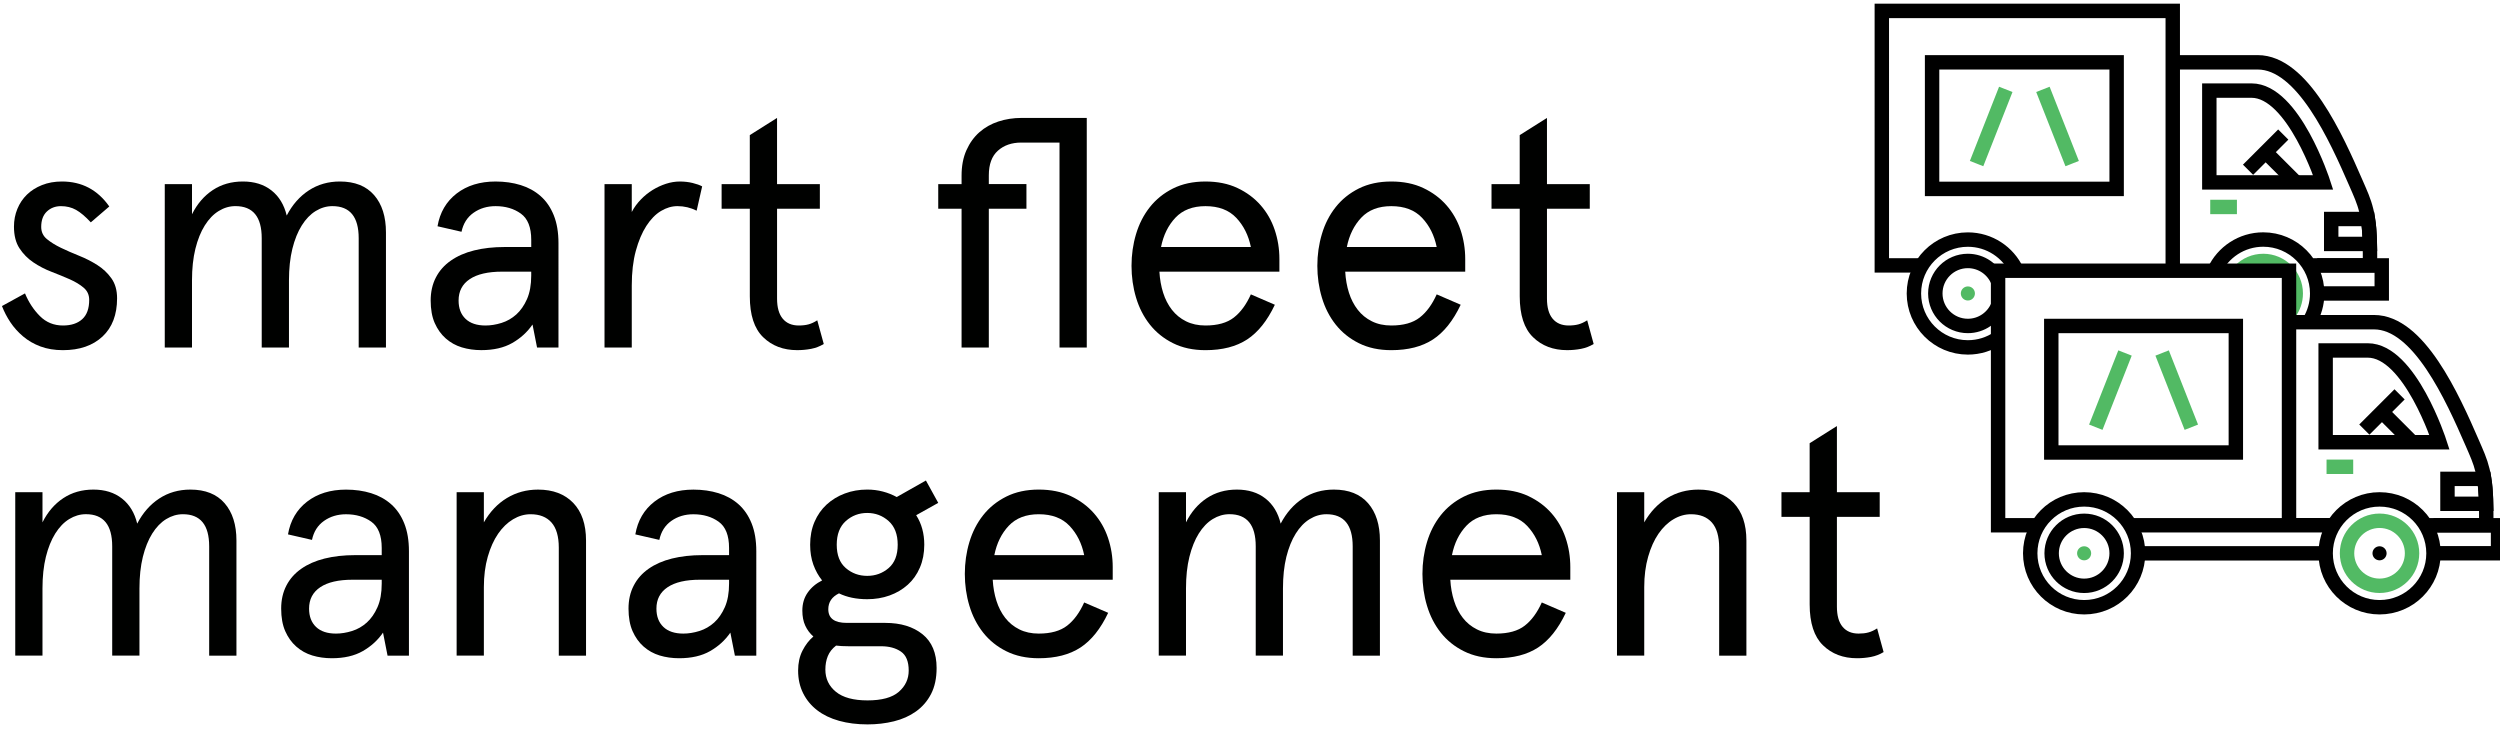 <?xml version="1.0" encoding="utf-8"?>
<!-- Generator: Adobe Illustrator 16.0.3, SVG Export Plug-In . SVG Version: 6.00 Build 0)  -->
<!DOCTYPE svg PUBLIC "-//W3C//DTD SVG 1.1//EN" "http://www.w3.org/Graphics/SVG/1.1/DTD/svg11.dtd">
<svg version="1.1" id="Admin" xmlns="http://www.w3.org/2000/svg" xmlns:xlink="http://www.w3.org/1999/xlink" x="0px" y="0px"
	 width="170px" height="50px" viewBox="17.5 5 170 50" enable-background="new 17.5 5 170 50" xml:space="preserve">
<g>
	<g>
		<path fill="none" stroke="#000000" stroke-width="0.98" stroke-miterlimit="10" d="M168.074,23.41
			c0.583-1.251,1.853-2.122,3.328-2.122c2.024,0,3.667,1.643,3.667,3.667c0,0.696-0.194,1.346-0.53,1.9 M167.734,11.16v6.244h7.743
			c0,0-2.015-6.244-4.875-6.244H167.734z M148.05,23.048h-2.586V5.741h19.783v17.307 M174.61,23.048h4.05v-0.822
			c0-2.757-0.352-3.386-0.953-4.771c-1.354-3.115-3.646-8.217-6.681-8.217h-5.778v13.808"/>
		<path fill="none" stroke="#52BA64" stroke-width="0.98" stroke-miterlimit="10" d="M169.821,23.411
			c0.402-0.41,0.962-0.666,1.581-0.666c1.221,0,2.209,0.991,2.209,2.21c0,0.507-0.17,0.974-0.457,1.348"/>
		<path fill="none" stroke="#000000" stroke-width="0.98" stroke-miterlimit="10" d="M153.375,25.763
			c-0.325,0.821-1.124,1.402-2.062,1.402c-1.219,0-2.211-0.989-2.211-2.21c0-1.219,0.99-2.21,2.211-2.21
			c0.936,0,1.733,0.579,2.059,1.398 M153.372,27.992c-0.586,0.399-1.295,0.631-2.059,0.631c-2.024,0-3.667-1.642-3.667-3.667
			c0-2.024,1.643-3.665,3.667-3.665c1.473,0,2.742,0.867,3.326,2.12"/>
		<path fill="#52BA64" d="M151.795,24.955c0,0.266-0.214,0.48-0.48,0.48c-0.264,0-0.479-0.215-0.479-0.48
			c0-0.264,0.215-0.479,0.479-0.479C151.581,24.476,151.795,24.689,151.795,24.955"/>
		<path fill="none" stroke="#000000" stroke-width="0.98" stroke-miterlimit="10" d="M178.52,19.893h-2.498v1.696h2.629
			C178.636,20.892,178.591,20.347,178.52,19.893z"/>
		
			<line fill="none" stroke="#52BA64" stroke-width="0.98" stroke-miterlimit="10" x1="167.796" y1="19.073" x2="169.611" y2="19.073"/>
		<path fill="none" stroke="#000000" stroke-width="0.98" stroke-miterlimit="10" d="M175.644,42.625
			c0-2.027,1.638-3.666,3.665-3.666s3.669,1.639,3.669,3.666c0,2.025-1.642,3.667-3.669,3.667S175.644,44.65,175.644,42.625z
			 M175.644,28.831v6.241h7.743c0,0-2.015-6.241-4.879-6.241H175.644z M155.957,40.717h-2.587V23.411h19.782v17.306h-10.8
			 M182.517,40.717h4.048v-0.822c0-2.755-0.352-3.386-0.951-4.771c-1.352-3.115-3.645-8.215-6.681-8.215h-5.78v13.807h2.878
			 M175.643,42.625h-12.755 M176.179,40.717h-3.026h-10.8 M175.153,24.955h4.306v-1.907h-4.39 M171.564,15.346l2.059,2.056
			 M170.367,16.543l2.395-2.395"/>
		<circle fill="none" stroke="#52BA64" stroke-width="0.98" stroke-miterlimit="10" cx="179.309" cy="42.623" r="2.211"/>
		<path d="M179.789,42.623c0,0.267-0.215,0.48-0.48,0.48c-0.264,0-0.48-0.214-0.48-0.48c0-0.264,0.217-0.477,0.48-0.477
			C179.574,42.146,179.789,42.361,179.789,42.623"/>
		<path fill="none" stroke="#000000" stroke-width="0.98" stroke-miterlimit="10" d="M157.012,42.623
			c0-1.22,0.991-2.208,2.211-2.208c1.219,0,2.209,0.988,2.209,2.208c0,1.221-0.99,2.213-2.209,2.213
			C158.003,44.836,157.012,43.845,157.012,42.623z M155.555,42.623c0-2.025,1.641-3.664,3.668-3.664
			c2.025,0,3.667,1.639,3.667,3.664c0,2.027-1.642,3.669-3.667,3.669C157.195,46.292,155.555,44.65,155.555,42.623z"/>
		<path fill="#52BA64" d="M159.699,42.623c0,0.267-0.214,0.48-0.477,0.48c-0.266,0-0.48-0.214-0.48-0.48
			c0-0.264,0.215-0.477,0.48-0.477C159.485,42.146,159.699,42.361,159.699,42.623"/>
		<path fill="none" stroke="#000000" stroke-width="0.98" stroke-miterlimit="10" d="M186.426,37.563h-2.498v1.695h2.63
			C186.541,38.563,186.497,38.016,186.426,37.563z"/>
		
			<line fill="none" stroke="#52BA64" stroke-width="0.98" stroke-miterlimit="10" x1="175.705" y1="36.741" x2="177.518" y2="36.741"/>
		<path fill="none" stroke="#000000" stroke-width="0.98" stroke-miterlimit="10" d="M161.432,17.845h-12.55V9.24h12.55V17.845z
			 M183.062,42.623h4.306v-1.906h-4.392 M179.474,33.014l2.058,2.059 M178.275,34.212l2.396-2.396"/>
		<path fill="none" stroke="#52BA64" stroke-width="0.98" stroke-miterlimit="10" d="M158.407,16.124l-1.989-5.047 M151.907,16.124
			l1.986-5.047"/>
		
			<rect x="156.987" y="27.166" fill="none" stroke="#000000" stroke-width="0.98" stroke-miterlimit="10" width="12.55" height="8.605"/>
		<path fill="none" stroke="#52BA64" stroke-width="0.98" stroke-miterlimit="10" d="M166.511,34.051l-1.987-5.047 M160.014,34.051
			l1.987-5.047"/>
	</g>
	<g enable-background="new    ">
		<path fill="#000100" d="M21.712,17.342c1.353,0,2.426,0.566,3.22,1.698l-1.257,1.08c-0.368-0.397-0.703-0.679-1.003-0.848
			c-0.302-0.169-0.643-0.254-1.025-0.254c-0.383,0-0.702,0.121-0.959,0.364s-0.386,0.592-0.386,1.048
			c0,0.338,0.128,0.614,0.386,0.827s0.577,0.412,0.959,0.596c0.382,0.183,0.794,0.363,1.235,0.54
			c0.441,0.176,0.853,0.386,1.235,0.629c0.382,0.242,0.702,0.544,0.959,0.904c0.257,0.361,0.386,0.812,0.386,1.356
			c0,1.118-0.331,1.985-0.992,2.603c-0.662,0.617-1.559,0.926-2.69,0.926c-0.574,0-1.084-0.085-1.533-0.254
			c-0.449-0.168-0.842-0.396-1.18-0.684c-0.338-0.287-0.625-0.606-0.86-0.959c-0.235-0.353-0.426-0.72-0.573-1.103l1.566-0.86
			c0.25,0.603,0.587,1.117,1.014,1.543c0.426,0.427,0.949,0.64,1.566,0.64c0.559,0,0.996-0.143,1.312-0.43
			c0.316-0.286,0.474-0.724,0.474-1.312c0-0.338-0.125-0.614-0.375-0.827s-0.566-0.404-0.948-0.574
			c-0.383-0.168-0.794-0.337-1.235-0.507c-0.441-0.169-0.853-0.382-1.235-0.64c-0.383-0.257-0.698-0.577-0.948-0.959
			c-0.25-0.382-0.375-0.875-0.375-1.478c0-0.427,0.077-0.827,0.231-1.202c0.154-0.375,0.371-0.698,0.651-0.971
			c0.279-0.271,0.621-0.489,1.025-0.65C20.761,17.423,21.212,17.342,21.712,17.342z"/>
		<path fill="#000100" d="M43.744,28.633h-1.853v-7.433c0-1.455-0.595-2.183-1.786-2.183c-0.397,0-0.775,0.11-1.136,0.331
			c-0.36,0.22-0.677,0.548-0.948,0.981c-0.272,0.434-0.485,0.963-0.64,1.588c-0.154,0.625-0.231,1.341-0.231,2.15v4.565h-1.853
			v-7.433c0-1.455-0.595-2.183-1.787-2.183c-0.396,0-0.775,0.11-1.135,0.331c-0.361,0.22-0.676,0.548-0.948,0.981
			c-0.272,0.434-0.485,0.963-0.64,1.588c-0.154,0.625-0.231,1.341-0.231,2.15v4.565h-1.852V17.519h1.852v2.05
			c0.353-0.706,0.824-1.253,1.412-1.643s1.271-0.584,2.051-0.584s1.426,0.202,1.941,0.607c0.514,0.404,0.86,0.974,1.037,1.708
			c0.382-0.735,0.882-1.304,1.5-1.708c0.618-0.405,1.323-0.607,2.117-0.607c1.014,0,1.79,0.309,2.326,0.926
			c0.537,0.617,0.805,1.463,0.805,2.537V28.633z"/>
		<path fill="#000100" d="M55.476,28.633H54.02l-0.309-1.566c-0.353,0.515-0.812,0.934-1.378,1.257
			c-0.565,0.324-1.268,0.485-2.106,0.485c-0.47,0-0.912-0.063-1.323-0.187c-0.412-0.125-0.776-0.328-1.092-0.607
			c-0.316-0.279-0.565-0.629-0.75-1.047c-0.184-0.419-0.276-0.93-0.276-1.533c0-0.588,0.118-1.11,0.354-1.566
			c0.234-0.456,0.573-0.838,1.015-1.146c0.44-0.309,0.97-0.541,1.587-0.695c0.618-0.154,1.309-0.231,2.074-0.231h1.808v-0.485
			c0-0.853-0.235-1.448-0.706-1.786c-0.471-0.339-1.043-0.508-1.719-0.508c-0.574,0-1.074,0.151-1.5,0.452
			c-0.427,0.301-0.698,0.731-0.816,1.291l-1.632-0.375c0.162-0.941,0.596-1.683,1.301-2.228c0.706-0.543,1.588-0.815,2.647-0.815
			c0.617,0,1.187,0.081,1.708,0.243c0.521,0.162,0.974,0.412,1.356,0.75c0.382,0.338,0.68,0.772,0.893,1.302
			c0.213,0.529,0.32,1.162,0.32,1.896V28.633z M48.684,25.436c0,0.529,0.158,0.945,0.474,1.246c0.316,0.301,0.768,0.452,1.356,0.452
			c0.354,0,0.717-0.059,1.092-0.176c0.375-0.118,0.709-0.31,1.003-0.574c0.293-0.265,0.536-0.614,0.728-1.047
			c0.19-0.434,0.286-0.967,0.286-1.599v-0.265h-1.984c-0.956,0-1.687,0.169-2.194,0.507C48.937,24.318,48.684,24.803,48.684,25.436z
			"/>
		<path fill="#000100" d="M64.872,19.326c-0.412-0.206-0.846-0.309-1.302-0.309c-0.382,0-0.757,0.11-1.125,0.331
			c-0.368,0.22-0.698,0.559-0.993,1.014c-0.294,0.456-0.533,1.022-0.717,1.698c-0.184,0.677-0.275,1.463-0.275,2.36v4.212h-1.853
			V17.519h1.853v1.896c0.162-0.309,0.367-0.591,0.617-0.849c0.25-0.257,0.519-0.475,0.805-0.65c0.288-0.177,0.589-0.316,0.905-0.419
			c0.316-0.102,0.628-0.154,0.937-0.154s0.599,0.033,0.872,0.099c0.271,0.066,0.489,0.144,0.65,0.232L64.872,19.326z"/>
		<path fill="#000100" d="M66.568,17.519h1.918v-3.331l1.853-1.169v4.5h2.911v1.676H70.34v6.109c0,0.603,0.128,1.058,0.386,1.367
			c0.256,0.309,0.621,0.463,1.092,0.463c0.25,0,0.47-0.026,0.661-0.077c0.191-0.051,0.39-0.144,0.595-0.276l0.442,1.61
			c-0.265,0.162-0.552,0.271-0.86,0.331c-0.309,0.059-0.625,0.088-0.948,0.088c-0.941,0-1.713-0.294-2.315-0.882
			c-0.604-0.587-0.905-1.514-0.905-2.778v-5.955h-1.918V17.519z"/>
		<path fill="#000100" d="M81.3,17.519h1.587v-0.574c0-0.661,0.11-1.238,0.331-1.731c0.221-0.493,0.515-0.9,0.883-1.224
			c0.367-0.324,0.797-0.565,1.29-0.728c0.492-0.161,1.018-0.243,1.577-0.243H91.4v15.614h-1.853V14.695h-2.603
			c-0.647,0-1.176,0.184-1.587,0.552c-0.412,0.367-0.617,0.926-0.617,1.675v0.596h2.558v1.676h-2.558v9.439h-1.853v-9.439H81.3
			V17.519z"/>
		<path fill="#000100" d="M104.499,23.473H96.34c0.03,0.515,0.114,0.993,0.254,1.434c0.14,0.441,0.338,0.827,0.595,1.157
			c0.257,0.331,0.577,0.593,0.959,0.783c0.382,0.191,0.823,0.287,1.323,0.287c0.823,0,1.467-0.18,1.93-0.54
			c0.463-0.36,0.849-0.886,1.158-1.577l1.631,0.706c-0.515,1.089-1.144,1.875-1.885,2.36c-0.742,0.485-1.687,0.728-2.834,0.728
			c-0.837,0-1.573-0.158-2.206-0.475c-0.632-0.315-1.157-0.739-1.576-1.268c-0.419-0.529-0.731-1.139-0.937-1.83
			c-0.207-0.691-0.309-1.412-0.309-2.162c0-0.75,0.102-1.47,0.309-2.161c0.206-0.691,0.518-1.301,0.937-1.83
			c0.419-0.53,0.944-0.952,1.576-1.269c0.632-0.315,1.368-0.474,2.206-0.474c0.823,0,1.548,0.147,2.173,0.441
			c0.625,0.294,1.15,0.684,1.576,1.169c0.426,0.485,0.746,1.044,0.959,1.676s0.32,1.293,0.32,1.984V23.473z M99.471,19.018
			c-0.867,0-1.547,0.262-2.04,0.783c-0.493,0.522-0.819,1.187-0.981,1.996h6.109c-0.163-0.794-0.493-1.456-0.993-1.985
			C101.067,19.283,100.368,19.018,99.471,19.018z"/>
		<path fill="#000100" d="M117.135,23.473h-8.16c0.03,0.515,0.114,0.993,0.254,1.434c0.141,0.441,0.339,0.827,0.597,1.157
			c0.256,0.331,0.576,0.593,0.959,0.783c0.381,0.191,0.822,0.287,1.322,0.287c0.824,0,1.468-0.18,1.93-0.54
			c0.464-0.36,0.849-0.886,1.159-1.577l1.631,0.706c-0.515,1.089-1.144,1.875-1.885,2.36c-0.743,0.485-1.688,0.728-2.835,0.728
			c-0.837,0-1.573-0.158-2.206-0.475c-0.632-0.315-1.157-0.739-1.576-1.268c-0.418-0.529-0.731-1.139-0.936-1.83
			c-0.207-0.691-0.31-1.412-0.31-2.162c0-0.75,0.103-1.47,0.31-2.161c0.204-0.691,0.518-1.301,0.936-1.83
			c0.419-0.53,0.944-0.952,1.576-1.269c0.633-0.315,1.369-0.474,2.206-0.474c0.824,0,1.549,0.147,2.173,0.441
			c0.625,0.294,1.15,0.684,1.576,1.169c0.426,0.485,0.746,1.044,0.959,1.676s0.32,1.293,0.32,1.984V23.473z M112.106,19.018
			c-0.867,0-1.547,0.262-2.039,0.783c-0.493,0.522-0.82,1.187-0.982,1.996h6.11c-0.163-0.794-0.494-1.456-0.994-1.985
			C113.703,19.283,113.003,19.018,112.106,19.018z"/>
		<path fill="#000100" d="M118.921,17.519h1.919v-3.331l1.854-1.169v4.5h2.911v1.676h-2.911v6.109c0,0.603,0.127,1.058,0.385,1.367
			c0.258,0.309,0.621,0.463,1.093,0.463c0.249,0,0.469-0.026,0.66-0.077c0.191-0.051,0.39-0.144,0.597-0.276l0.44,1.61
			c-0.264,0.162-0.552,0.271-0.86,0.331c-0.309,0.059-0.624,0.088-0.947,0.088c-0.941,0-1.714-0.294-2.316-0.882
			c-0.603-0.587-0.904-1.514-0.904-2.778v-5.955h-1.919V17.519z"/>
	</g>
	<g enable-background="new    ">
		<path fill="#000100" d="M33.577,49.584h-1.853v-7.433c0-1.455-0.595-2.184-1.786-2.184c-0.397,0-0.775,0.111-1.136,0.331
			c-0.36,0.221-0.677,0.548-0.948,0.981c-0.272,0.435-0.485,0.964-0.64,1.588c-0.154,0.625-0.231,1.342-0.231,2.15v4.565h-1.853
			v-7.433c0-1.455-0.595-2.184-1.787-2.184c-0.396,0-0.775,0.111-1.135,0.331c-0.361,0.221-0.676,0.548-0.948,0.981
			c-0.272,0.435-0.485,0.964-0.64,1.588c-0.154,0.625-0.231,1.342-0.231,2.15v4.565h-1.852V38.469h1.852v2.051
			c0.353-0.706,0.823-1.253,1.412-1.643c0.588-0.39,1.271-0.585,2.051-0.585s1.426,0.202,1.941,0.607
			c0.514,0.404,0.86,0.974,1.037,1.708c0.382-0.734,0.882-1.304,1.499-1.708c0.618-0.405,1.324-0.607,2.118-0.607
			c1.014,0,1.79,0.31,2.326,0.927s0.805,1.463,0.805,2.536V49.584z"/>
		<path fill="#000100" d="M45.309,49.584h-1.455l-0.309-1.566c-0.353,0.516-0.812,0.934-1.378,1.257
			c-0.566,0.324-1.269,0.485-2.106,0.485c-0.471,0-0.912-0.063-1.323-0.187c-0.412-0.125-0.776-0.328-1.092-0.607
			c-0.316-0.278-0.566-0.629-0.75-1.047c-0.184-0.42-0.276-0.93-0.276-1.533c0-0.588,0.118-1.11,0.353-1.565
			c0.235-0.456,0.574-0.838,1.015-1.146c0.441-0.31,0.97-0.541,1.587-0.695c0.618-0.154,1.309-0.231,2.073-0.231h1.809v-0.485
			c0-0.853-0.235-1.447-0.706-1.786c-0.471-0.338-1.044-0.508-1.72-0.508c-0.573,0-1.074,0.151-1.5,0.452
			c-0.427,0.302-0.699,0.731-0.816,1.291l-1.632-0.375c0.162-0.941,0.595-1.684,1.301-2.228c0.706-0.544,1.588-0.816,2.646-0.816
			c0.617,0,1.187,0.081,1.709,0.243c0.521,0.162,0.974,0.412,1.356,0.749c0.383,0.339,0.68,0.772,0.893,1.302
			c0.213,0.529,0.32,1.162,0.32,1.896V49.584z M38.517,46.386c0,0.529,0.158,0.945,0.474,1.246c0.316,0.302,0.768,0.452,1.356,0.452
			c0.353,0,0.716-0.059,1.092-0.176c0.375-0.118,0.709-0.31,1.003-0.574s0.537-0.614,0.728-1.047c0.191-0.434,0.287-0.967,0.287-1.6
			v-0.265h-1.985c-0.956,0-1.687,0.169-2.194,0.508C38.771,45.269,38.517,45.754,38.517,46.386z"/>
		<path fill="#000100" d="M57.351,49.584h-1.853v-7.345c0-0.764-0.166-1.334-0.496-1.708c-0.331-0.375-0.806-0.563-1.423-0.563
			c-0.411,0-0.808,0.115-1.19,0.343c-0.383,0.228-0.721,0.555-1.015,0.98c-0.294,0.427-0.529,0.948-0.706,1.566
			c-0.177,0.617-0.265,1.309-0.265,2.073v4.653h-1.852V38.469h1.852v2.051c0.412-0.72,0.934-1.271,1.566-1.653
			c0.632-0.383,1.338-0.574,2.117-0.574c1.015,0,1.812,0.302,2.393,0.904c0.58,0.604,0.871,1.456,0.871,2.559V49.584z"/>
		<path fill="#000100" d="M68.929,49.584h-1.456l-0.309-1.566c-0.353,0.516-0.813,0.934-1.378,1.257
			c-0.565,0.324-1.268,0.485-2.106,0.485c-0.47,0-0.912-0.063-1.323-0.187c-0.412-0.125-0.776-0.328-1.092-0.607
			c-0.316-0.278-0.565-0.629-0.75-1.047c-0.184-0.42-0.276-0.93-0.276-1.533c0-0.588,0.117-1.11,0.354-1.565
			c0.234-0.456,0.573-0.838,1.014-1.146c0.441-0.31,0.97-0.541,1.587-0.695c0.618-0.154,1.309-0.231,2.074-0.231h1.808v-0.485
			c0-0.853-0.235-1.447-0.706-1.786c-0.471-0.338-1.043-0.508-1.72-0.508c-0.574,0-1.074,0.151-1.5,0.452
			c-0.427,0.302-0.698,0.731-0.816,1.291l-1.632-0.375c0.162-0.941,0.596-1.684,1.301-2.228c0.706-0.544,1.588-0.816,2.647-0.816
			c0.618,0,1.187,0.081,1.709,0.243c0.521,0.162,0.974,0.412,1.356,0.749c0.382,0.339,0.68,0.772,0.893,1.302s0.32,1.162,0.32,1.896
			V49.584z M62.137,46.386c0,0.529,0.158,0.945,0.474,1.246c0.316,0.302,0.769,0.452,1.356,0.452c0.353,0,0.717-0.059,1.092-0.176
			c0.375-0.118,0.709-0.31,1.003-0.574c0.294-0.265,0.537-0.614,0.728-1.047c0.191-0.434,0.287-0.967,0.287-1.6v-0.265h-1.984
			c-0.956,0-1.687,0.169-2.194,0.508C62.39,45.269,62.137,45.754,62.137,46.386z"/>
		<path fill="#000100" d="M72.59,42.042c0-0.574,0.099-1.093,0.297-1.556c0.199-0.463,0.475-0.855,0.827-1.18
			c0.354-0.323,0.764-0.573,1.235-0.749c0.471-0.177,0.978-0.266,1.522-0.266c0.368,0,0.72,0.044,1.059,0.133
			c0.338,0.088,0.653,0.214,0.948,0.374l1.984-1.124l0.838,1.521l-1.5,0.839c0.367,0.572,0.551,1.242,0.551,2.007
			c0,0.572-0.099,1.091-0.298,1.554c-0.198,0.463-0.474,0.854-0.827,1.169c-0.353,0.317-0.765,0.559-1.235,0.729
			c-0.471,0.169-0.978,0.253-1.521,0.253c-0.735,0-1.375-0.132-1.919-0.397c-0.484,0.235-0.727,0.597-0.727,1.081
			c0,0.618,0.418,0.927,1.257,0.927h2.624c1.043,0,1.885,0.257,2.525,0.771c0.64,0.515,0.959,1.279,0.959,2.294
			c0,0.69-0.125,1.279-0.375,1.765c-0.25,0.484-0.592,0.881-1.025,1.19c-0.434,0.309-0.935,0.533-1.5,0.672
			c-0.566,0.14-1.166,0.21-1.798,0.21c-0.706,0-1.349-0.081-1.929-0.242c-0.582-0.162-1.078-0.4-1.489-0.717
			c-0.412-0.316-0.731-0.702-0.959-1.158c-0.228-0.456-0.342-0.97-0.342-1.544c0-0.515,0.099-0.966,0.298-1.355
			c0.198-0.39,0.444-0.709,0.739-0.96c-0.235-0.206-0.419-0.452-0.551-0.738c-0.133-0.287-0.199-0.629-0.199-1.026
			c0-0.47,0.122-0.878,0.364-1.223c0.243-0.347,0.569-0.622,0.981-0.827c-0.25-0.309-0.448-0.666-0.595-1.07
			C72.663,42.993,72.59,42.542,72.59,42.042z M75.169,48.944c-0.147,0-0.291-0.004-0.43-0.011c-0.14-0.008-0.269-0.019-0.386-0.033
			c-0.265,0.205-0.452,0.444-0.562,0.716c-0.111,0.271-0.166,0.577-0.166,0.916c0,0.617,0.239,1.121,0.717,1.511
			c0.477,0.39,1.194,0.584,2.149,0.584c0.971,0,1.68-0.194,2.129-0.584c0.448-0.39,0.672-0.871,0.672-1.445
			c0-0.617-0.176-1.047-0.529-1.29c-0.353-0.242-0.802-0.363-1.345-0.363H75.169z M74.398,42.042c0,0.705,0.206,1.234,0.617,1.587
			c0.412,0.354,0.897,0.53,1.456,0.53c0.558,0,1.043-0.177,1.456-0.53c0.411-0.353,0.617-0.882,0.617-1.587
			c0-0.706-0.206-1.243-0.617-1.611c-0.412-0.367-0.897-0.55-1.456-0.55c-0.559,0-1.044,0.183-1.456,0.55
			C74.604,40.799,74.398,41.336,74.398,42.042z"/>
		<path fill="#000100" d="M93.165,44.423h-8.16c0.03,0.516,0.114,0.993,0.254,1.434c0.14,0.441,0.338,0.827,0.595,1.157
			c0.257,0.331,0.577,0.593,0.959,0.783c0.382,0.192,0.823,0.287,1.323,0.287c0.823,0,1.467-0.181,1.93-0.54
			c0.463-0.36,0.849-0.886,1.158-1.577l1.632,0.705c-0.515,1.089-1.144,1.875-1.886,2.36s-1.687,0.728-2.834,0.728
			c-0.837,0-1.573-0.158-2.206-0.475c-0.632-0.314-1.157-0.738-1.576-1.268c-0.418-0.529-0.731-1.139-0.937-1.83
			c-0.207-0.69-0.309-1.411-0.309-2.161s0.102-1.471,0.309-2.161c0.206-0.691,0.519-1.301,0.937-1.83
			c0.419-0.53,0.944-0.952,1.576-1.269c0.632-0.315,1.368-0.475,2.206-0.475c0.823,0,1.548,0.147,2.173,0.441
			c0.625,0.295,1.15,0.684,1.577,1.169c0.426,0.485,0.746,1.044,0.959,1.676c0.213,0.633,0.32,1.294,0.32,1.984V44.423z
			 M88.136,39.968c-0.867,0-1.547,0.262-2.04,0.783c-0.493,0.522-0.819,1.188-0.981,1.996h6.109
			c-0.163-0.794-0.493-1.456-0.993-1.985C89.732,40.233,89.033,39.968,88.136,39.968z"/>
		<path fill="#000100" d="M111.336,49.584h-1.853v-7.433c0-1.455-0.596-2.184-1.786-2.184c-0.396,0-0.776,0.111-1.136,0.331
			c-0.36,0.221-0.678,0.548-0.948,0.981c-0.272,0.435-0.485,0.964-0.641,1.588c-0.153,0.625-0.23,1.342-0.23,2.15v4.565h-1.852
			v-7.433c0-1.455-0.596-2.184-1.787-2.184c-0.397,0-0.775,0.111-1.136,0.331c-0.36,0.221-0.676,0.548-0.948,0.981
			c-0.271,0.435-0.484,0.964-0.639,1.588c-0.155,0.625-0.232,1.342-0.232,2.15v4.565h-1.853V38.469h1.853v2.051
			c0.353-0.706,0.823-1.253,1.411-1.643c0.588-0.39,1.271-0.585,2.051-0.585c0.779,0,1.425,0.202,1.941,0.607
			c0.514,0.404,0.86,0.974,1.035,1.708c0.383-0.734,0.883-1.304,1.5-1.708c0.618-0.405,1.323-0.607,2.117-0.607
			c1.015,0,1.789,0.31,2.327,0.927c0.537,0.617,0.805,1.463,0.805,2.536V49.584z"/>
		<path fill="#000100" d="M124.281,44.423h-8.16c0.03,0.516,0.114,0.993,0.255,1.434c0.14,0.441,0.338,0.827,0.596,1.157
			c0.256,0.331,0.576,0.593,0.959,0.783c0.382,0.192,0.822,0.287,1.322,0.287c0.824,0,1.468-0.181,1.93-0.54
			c0.464-0.36,0.849-0.886,1.159-1.577l1.631,0.705c-0.515,1.089-1.144,1.875-1.885,2.36c-0.743,0.485-1.688,0.728-2.835,0.728
			c-0.837,0-1.573-0.158-2.205-0.475c-0.633-0.314-1.157-0.738-1.577-1.268c-0.417-0.529-0.731-1.139-0.936-1.83
			c-0.207-0.69-0.309-1.411-0.309-2.161s0.102-1.471,0.309-2.161c0.204-0.691,0.519-1.301,0.936-1.83
			c0.42-0.53,0.944-0.952,1.577-1.269c0.632-0.315,1.368-0.475,2.205-0.475c0.824,0,1.549,0.147,2.173,0.441
			c0.626,0.295,1.15,0.684,1.576,1.169s0.746,1.044,0.959,1.676c0.214,0.633,0.32,1.294,0.32,1.984V44.423z M119.253,39.968
			c-0.866,0-1.547,0.262-2.039,0.783c-0.493,0.522-0.82,1.188-0.981,1.996h6.109c-0.163-0.794-0.493-1.456-0.994-1.985
			C120.85,40.233,120.149,39.968,119.253,39.968z"/>
		<path fill="#000100" d="M136.256,49.584h-1.853v-7.345c0-0.764-0.165-1.334-0.495-1.708c-0.332-0.375-0.806-0.563-1.423-0.563
			c-0.411,0-0.81,0.115-1.19,0.343c-0.384,0.228-0.722,0.555-1.016,0.98c-0.294,0.427-0.528,0.948-0.705,1.566
			c-0.177,0.617-0.266,1.309-0.266,2.073v4.653h-1.853V38.469h1.853v2.051c0.413-0.72,0.935-1.271,1.566-1.653
			c0.633-0.383,1.338-0.574,2.117-0.574c1.015,0,1.813,0.302,2.394,0.904c0.579,0.604,0.87,1.456,0.87,2.559V49.584z"/>
		<path fill="#000100" d="M138.638,38.469h1.918v-3.33l1.854-1.169v4.499h2.91v1.676h-2.91v6.109c0,0.603,0.127,1.058,0.385,1.367
			c0.257,0.309,0.62,0.463,1.093,0.463c0.249,0,0.469-0.025,0.66-0.077c0.191-0.051,0.39-0.144,0.596-0.275l0.441,1.609
			c-0.265,0.162-0.552,0.271-0.86,0.331c-0.309,0.059-0.624,0.088-0.947,0.088c-0.941,0-1.714-0.293-2.316-0.882
			c-0.603-0.588-0.905-1.514-0.905-2.778v-5.955h-1.918V38.469z"/>
	</g>
</g>
</svg>
